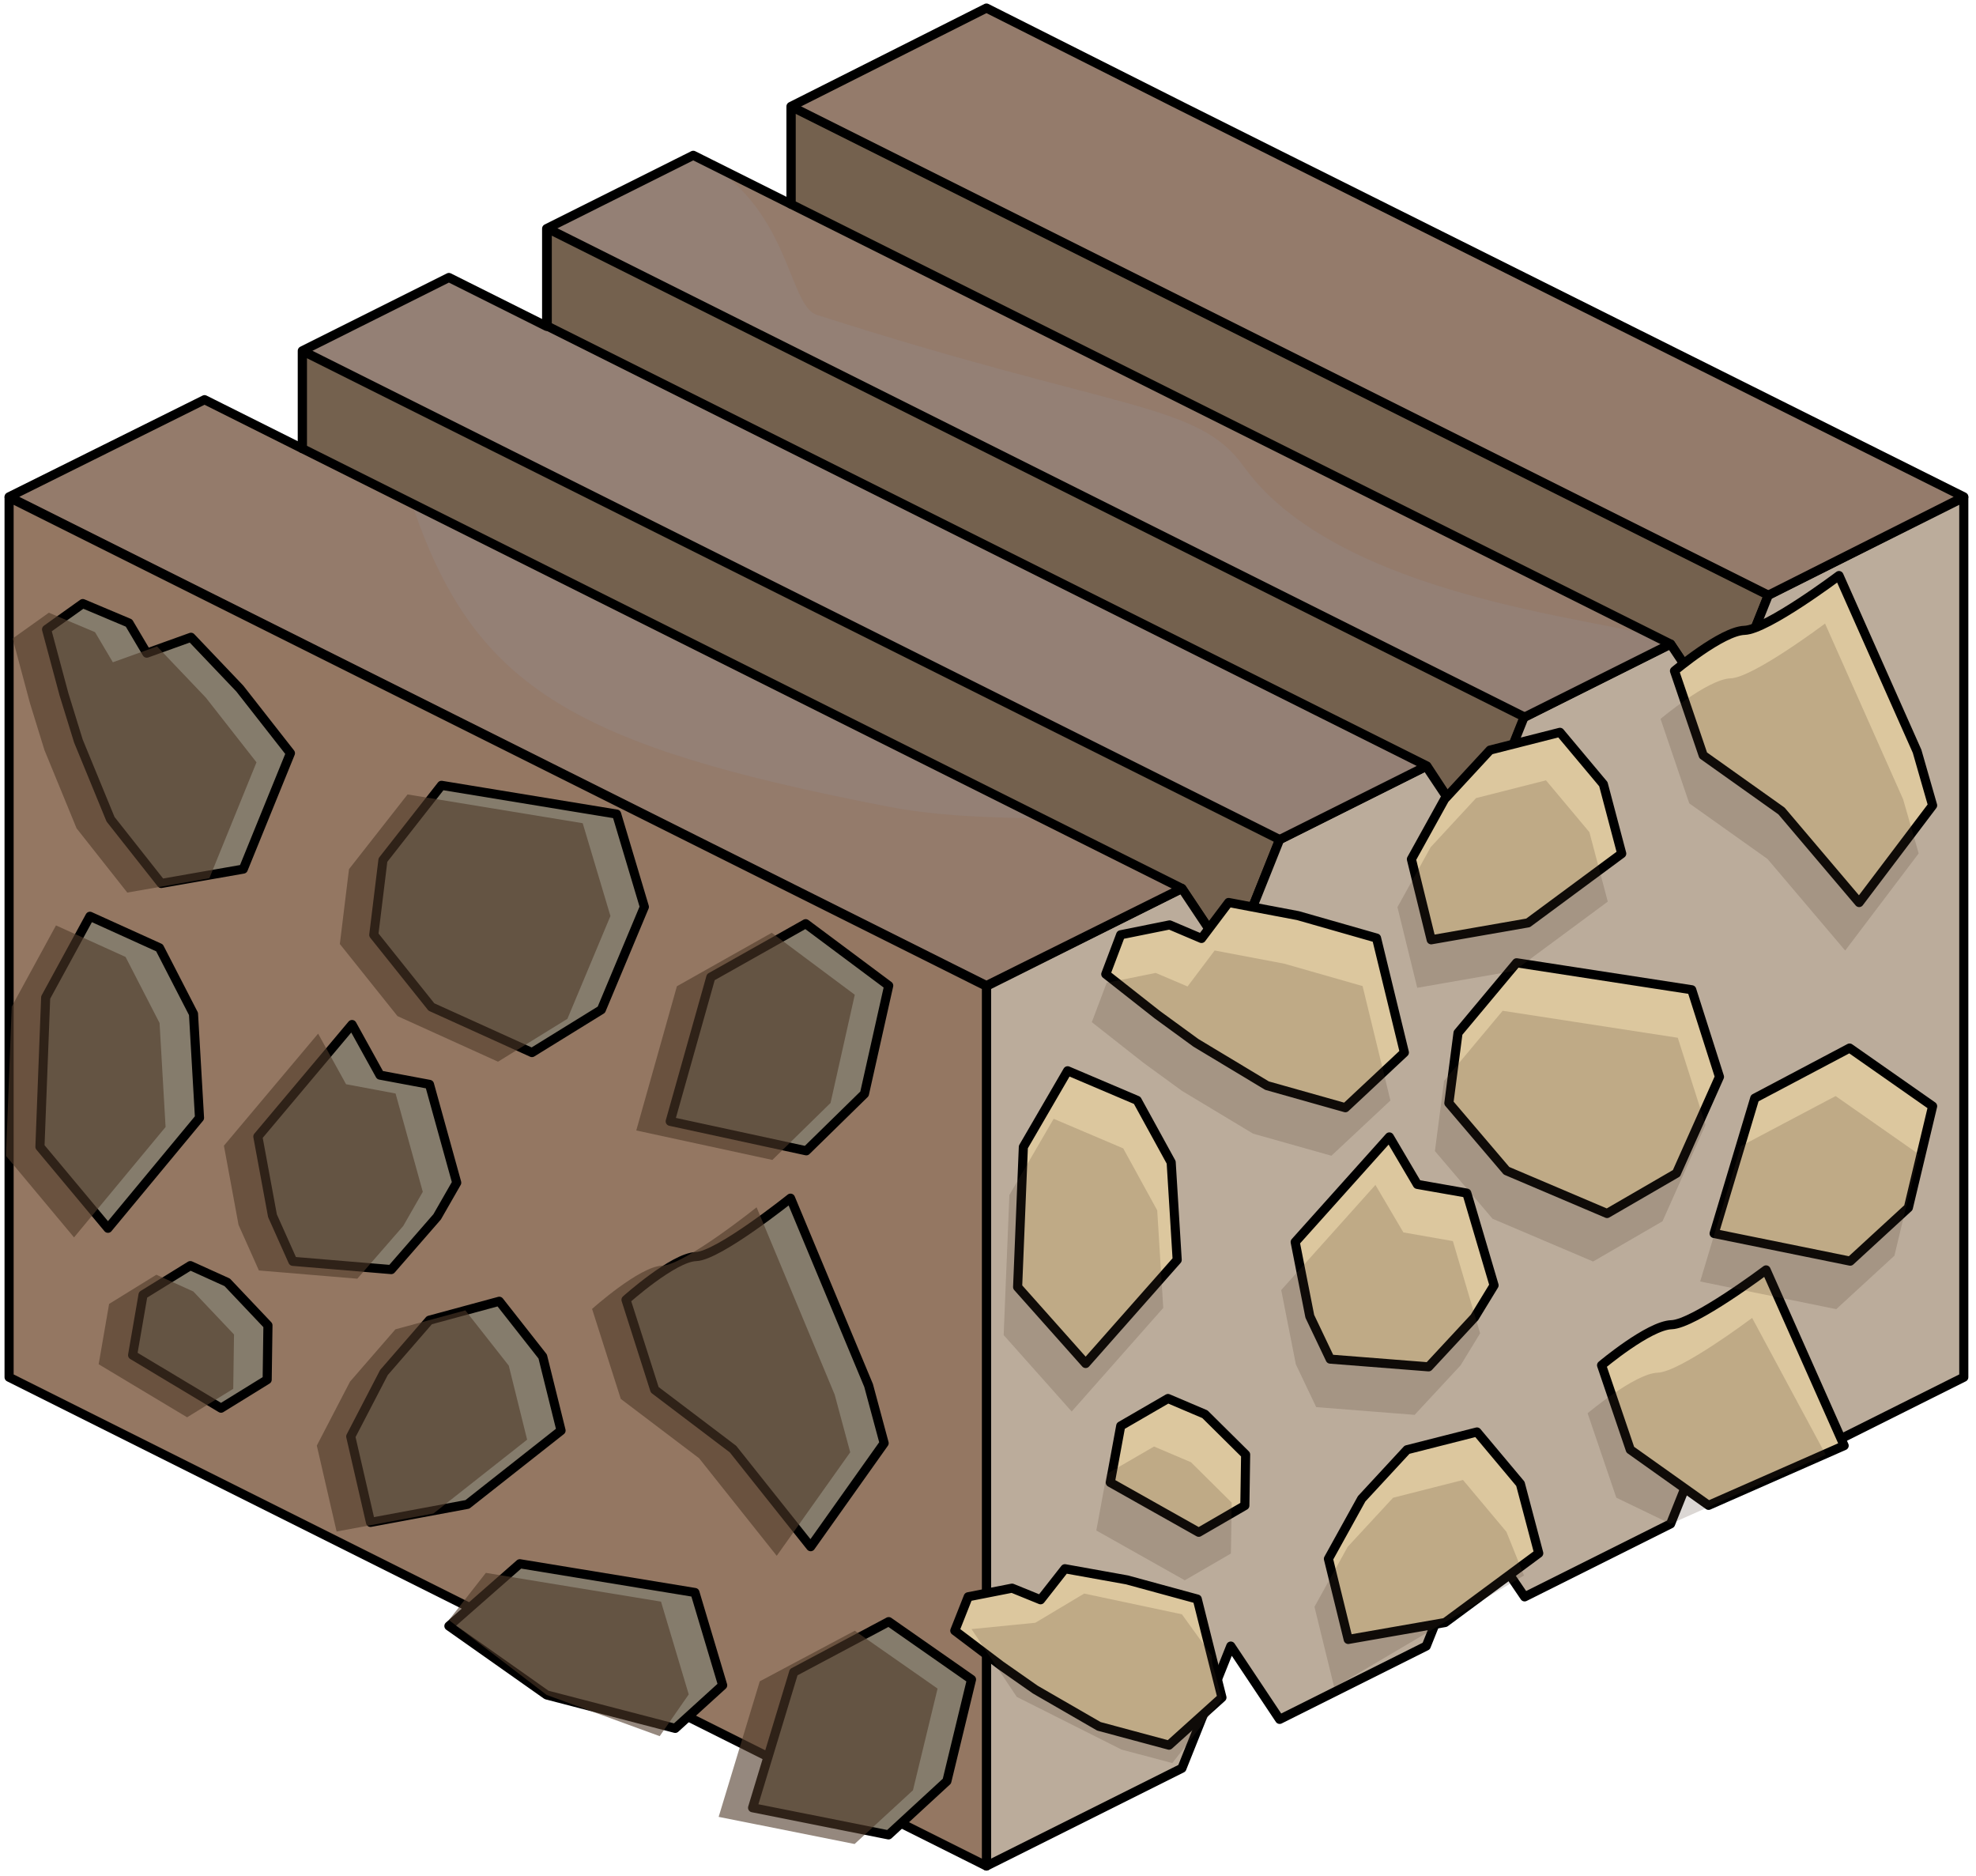 <?xml version="1.0" encoding="UTF-8" standalone="no"?><!DOCTYPE svg PUBLIC "-//W3C//DTD SVG 1.1//EN" "http://www.w3.org/Graphics/SVG/1.1/DTD/svg11.dtd"><svg width="100%" height="100%" viewBox="0 0 217 206" version="1.1" xmlns="http://www.w3.org/2000/svg" xmlns:xlink="http://www.w3.org/1999/xlink" xml:space="preserve" xmlns:serif="http://www.serif.com/" style="fill-rule:evenodd;clip-rule:evenodd;stroke-linecap:round;stroke-linejoin:round;stroke-miterlimit:1.5;"><g id="Stone_Block04"><g><path d="M215.66,54.617l0,96.598l-21.466,10.733l-5.367,-8.05l-5.366,13.416l-16.032,8.016l-5.434,-8.016l-5.367,13.417l-16.1,8.05l-5.366,-8.05l-5.367,13.416l-21.466,10.733l0,-96.598l107.331,-53.665Z" style="fill:#bbac9b;stroke:#000;stroke-width:1px;"/><path d="M0.998,54.617l107.331,53.665l0,96.598l-107.331,-53.665l0,-96.598" style="fill:#947762;stroke:#000;stroke-width:1px;"/></g><path d="M215.66,54.549l-75.132,-37.498l-10.733,-5.367l-21.466,-10.801l-21.466,10.801l0,10.733l-10.733,-5.366l-16.1,8.049l0,10.734l-10.733,-5.367l-16.1,8.05l0,10.733l-10.733,-5.367l-21.466,10.666l107.331,53.665l21.466,-10.665l5.367,8.05l5.366,-13.417l16.1,-8.049l5.367,8.049l5.366,-13.416l16.1,-8.05l5.366,8.05l5.367,-13.416l21.466,-10.801Z" style="fill:#948075;"/><clipPath id="_clip1"><path d="M215.66,54.549l-75.132,-37.498l-10.733,-5.367l-21.466,-10.801l-21.466,10.801l0,10.733l-10.733,-5.366l-16.1,8.049l0,10.734l-10.733,-5.367l-16.1,8.05l0,10.733l-10.733,-5.367l-21.466,10.666l107.331,53.665l21.466,-10.665l5.367,8.05l5.366,-13.417l16.1,-8.049l5.367,8.049l5.366,-13.416l16.1,-8.05l5.366,8.05l5.367,-13.416l21.466,-10.801Z"/></clipPath><g clip-path="url(#_clip1)"><path d="M-11.03,21.659c0,0 25.752,7.572 44.227,16.79c10.717,5.347 10.436,12.284 12.301,17.627c6.806,19.49 17.714,25.849 52.098,32.503c14.621,2.83 34.879,-0.621 42.932,3.536c16.652,8.595 35.774,8.946 35.774,8.946l-153.846,33.017l-67.965,-77.834l34.479,-34.585Z" style="fill:#947762;fill-opacity:0.5;"/><path d="M183.461,70.649c-1.62,-2.35 -35.596,-3.693 -46.872,-19.429c-5.08,-7.09 -13.536,-5.956 -46.885,-16.649c-3.266,-1.047 -2.827,-12.223 -13.574,-17.588c-26.494,-13.227 -64.207,-12.397 -64.207,-12.397l153.225,-35.789l73.087,90.564l-54.774,11.288Z" style="fill:#947762;fill-opacity:0.5;"/><path d="M194.194,65.35l-107.331,-53.666l0,10.733l96.598,48.299l5.366,8.05l5.367,-13.416Z" style="fill:#74614e;stroke:#000;stroke-width:1px;"/><path d="M140.528,92.182l-107.331,-53.665l0,10.733l96.598,48.299l5.367,8.05l5.366,-13.417Z" style="fill:#74614e;stroke:#000;stroke-width:1px;"/><path d="M167.429,78.732l-107.331,-53.665l0,10.733l96.598,48.299l5.299,8.083l5.434,-13.45Z" style="fill:#74614e;stroke:#000;stroke-width:1px;"/></g><path d="M215.66,54.549l-75.132,-37.498l-10.733,-5.367l-21.466,-10.801l-21.466,10.801l0,10.733l-10.733,-5.366l-16.1,8.049l0,10.734l-10.733,-5.367l-16.1,8.05l0,10.733l-10.733,-5.367l-21.466,10.666l107.331,53.665l21.466,-10.665l5.367,8.05l5.366,-13.417l16.1,-8.049l5.367,8.049l5.366,-13.416l16.1,-8.05l5.366,8.05l5.367,-13.416l21.466,-10.801Z" style="fill:none;stroke:#000;stroke-width:1px;"/><g><path d="M49.297,178.53l10.733,7.567l14.122,3.672l5.21,-4.732l-3.045,-10.187l-19.234,-3.158l-7.786,6.838Z" style="fill:#857c6c;stroke:#000;stroke-width:1px;"/><path d="M89.026,169.819l8.068,-11.367l-1.706,-6.333l-8.575,-20.565c0,0 -7.897,6.331 -10.383,6.412c-2.485,0.082 -7.683,4.746 -7.683,4.746l3.152,9.879l8.6,6.515l8.527,10.713Z" style="fill:#857c6c;stroke:#000;stroke-width:1px;"/><path d="M40.69,167.152l10.639,-1.979l10.285,-8.106l-2.016,-8.128l-4.769,-6.067l-7.679,2.079l-4.985,5.743l-3.648,7.023l2.173,9.435" style="fill:#857c6c;stroke:#000;stroke-width:1px;"/><path d="M106.689,184.397l-9.093,-6.35l-10.433,5.551l-4.516,14.885l14.93,2.979l6.408,-5.9l2.704,-11.165" style="fill:#857c6c;stroke:#000;stroke-width:1px;"/><path d="M11.857,134.859l-7.471,-8.946l0.629,-16.394l4.861,-8.915l7.639,3.462l3.734,7.252l0.66,11.419l-10.052,12.122" style="fill:#857c6c;stroke:#000;stroke-width:1px;"/><path d="M24.275,154.612l-9.713,-5.827l1.146,-6.621l5.191,-3.206l4.056,1.838l4.471,4.721l-0.085,5.966l-5.066,3.129Z" style="fill:#857c6c;stroke:#000;stroke-width:1px;"/><path d="M48.007,133.606l-5.042,5.788l-10.805,-0.905l-2.238,-5.008l-1.605,-8.692l10.343,-12.302l3.071,5.555l5.435,1.018l2.991,10.793l-2.15,3.753" style="fill:#857c6c;stroke:#000;stroke-width:1px;"/><path d="M17.705,97l9.014,-1.578l5.175,-12.725l-5.559,-7.096l-5.363,-5.631l-4.853,1.743l-1.957,-3.307l-5.07,-2.136l-3.979,2.835l1.911,7.125l1.585,5.13l3.529,8.589l5.567,7.051Z" style="fill:#857c6c;stroke:#000;stroke-width:1px;"/><path d="M58.419,115.567l7.62,-4.706l4.724,-11.29l-3.045,-10.188l-19.234,-3.158l-6.431,8.204l-1.006,8.216l6.329,7.917l11.043,5.005Z" style="fill:#857c6c;stroke:#000;stroke-width:1px;"/><path d="M97.596,108.218l-9.119,-6.802l-10.415,5.867l-4.461,15.835l14.945,3.236l6.388,-6.256l2.662,-11.88" style="fill:#857c6c;stroke:#000;stroke-width:1px;"/><path d="M102.962,185.399l-2.703,11.165l-6.408,5.899l-14.93,-2.979l4.516,-14.884l10.432,-5.551l9.093,6.35Zm-49.606,-12.706l-4.059,5.183l10.733,8.221l12.416,4.526l3.189,-4.584l-3.045,-10.187l-9.927,-1.63l-9.307,-1.529Zm31.943,-1.872l8.069,-11.367l-1.707,-6.333l-8.575,-20.566c0,0 -7.896,6.332 -10.382,6.413c-2.486,0.082 -7.683,4.746 -7.683,4.746l3.152,9.879l8.599,6.515l8.527,10.713Zm-48.335,-2.667l10.639,-1.979l10.285,-8.107l-2.017,-8.128l-4.768,-6.066l-7.68,2.079l-4.984,5.743l-3.648,7.022l2.173,9.436Zm-16.415,-12.541l-9.714,-5.826l1.146,-6.621l5.191,-3.206l4.057,1.838l4.47,4.721l-0.085,5.966l-5.065,3.128Zm23.732,-21.005l-5.042,5.788l-10.806,-0.905l-2.238,-5.008l-1.605,-8.692l10.344,-12.302l3.07,5.554l5.436,1.018l2.99,10.794l-2.149,3.753Zm-36.151,1.253l-7.471,-8.946l0.629,-16.394l4.861,-8.915l7.639,3.462l3.734,7.252l0.661,11.419l-10.053,12.122Zm85.739,-26.641l-2.662,11.88l-6.387,6.256l-14.946,-3.237l4.462,-15.834l10.414,-5.867l9.119,6.802Zm-39.177,7.349l7.62,-4.707l4.724,-11.29l-3.045,-10.187l-19.233,-3.158l-6.432,8.203l-1.006,8.217l6.329,7.917l11.043,5.005Zm-40.714,-18.568l9.014,-1.578l5.175,-12.724l-5.559,-7.096l-5.362,-5.631l-4.853,1.743l-1.958,-3.307l-5.07,-2.136l-3.978,2.835l1.911,7.125l1.585,5.13l3.528,8.589l5.567,7.05Z" style="fill:#4f3929;fill-opacity:0.6;"/></g><g><path d="M128.377,191.612l5.814,-5.233l-2.71,-10.81l-7.714,-2.103l-6.821,-1.226l-2.673,3.407l-3.13,-1.274l-4.817,0.946l-1.472,3.722l5.049,3.818l3.79,2.651l6.987,4.033l7.697,2.069Z" style="fill:#dcc79e;stroke:#000;stroke-width:1px;"/><path d="M187.633,165.28l14.889,-6.555l-8.575,-19.295c0,0 -7.896,5.94 -10.382,6.017c-2.486,0.077 -7.683,4.452 -7.683,4.452l3.152,9.269l8.599,6.112Z" style="fill:#dcc79e;stroke:#000;stroke-width:1px;"/><path d="M148.057,180.003l10.639,-1.857l10.285,-7.605l-2.016,-7.626l-4.769,-5.691l-7.679,1.95l-4.985,5.388l-3.648,6.589l2.173,8.852" style="fill:#dcc79e;stroke:#000;stroke-width:1px;"/><path d="M119.224,149.706l-7.471,-8.393l0.629,-15.381l4.861,-8.365l7.639,3.249l3.734,6.804l0.66,10.713l-10.052,11.373" style="fill:#dcc79e;stroke:#000;stroke-width:1px;"/><path d="M131.642,168.238l-9.713,-5.467l1.146,-6.211l5.191,-3.009l4.056,1.725l4.471,4.43l-0.085,5.596l-5.066,2.936Z" style="fill:#dcc79e;stroke:#000;stroke-width:1px;"/><path d="M161.926,144.643l-5.043,5.43l-10.805,-0.848l-2.238,-4.699l-1.605,-8.155l10.343,-11.541l3.071,5.211l5.435,0.955l2.991,10.126l-2.149,3.521" style="fill:#dcc79e;stroke:#000;stroke-width:1px;"/><path d="M147.745,121.623l6.48,-6.063l-3.057,-12.564l-8.623,-2.464l-7.622,-1.443l-2.977,3.95l-3.5,-1.488l-5.378,1.085l-1.634,4.32l5.651,4.448l4.24,3.091l7.816,4.703l8.604,2.425Z" style="fill:#dcc79e;stroke:#000;stroke-width:1px;"/><path d="M176.483,133.237l7.62,-4.416l4.724,-10.592l-3.045,-9.558l-19.233,-2.963l-6.432,7.697l-1.006,7.708l6.329,7.428l11.043,4.696Z" style="fill:#dcc79e;stroke:#000;stroke-width:1px;"/><path d="M204.168,99.094l8.068,-10.665l-1.706,-5.942l-8.575,-19.294c0,0 -7.897,5.94 -10.383,6.017c-2.486,0.076 -7.683,4.452 -7.683,4.452l3.152,9.269l8.6,6.112l8.527,10.051Z" style="fill:#dcc79e;stroke:#000;stroke-width:1px;"/><path d="M157.17,103.185l10.64,-1.857l10.284,-7.605l-2.016,-7.626l-4.769,-5.692l-7.679,1.95l-4.985,5.389l-3.648,6.588l2.173,8.853" style="fill:#dcc79e;stroke:#000;stroke-width:1px;"/><path d="M212.236,121.453l-9.119,-6.382l-10.414,5.505l-4.461,14.856l14.945,3.036l6.387,-5.869l2.662,-11.146" style="fill:#dcc79e;stroke:#000;stroke-width:1px;"/><path d="M128.741,193.574l5.45,-6.991c-1.197,-4.704 -1.018,-3.262 -1.122,-4.806l-3.274,-4.534l-10.733,-2.277l-5.366,3.205l-7.007,0.696l4.972,7.444l11.504,5.785l5.576,1.478Zm17.784,-8.3l20.836,-12.292l-1.929,-4.796l-4.768,-5.691l-7.68,1.95l-4.984,5.388l-3.648,6.589l2.173,8.852Zm30.976,-20.835l5.96,2.875l17.041,-7.579l-8.087,-15.034c0,0 -7.897,5.94 -10.383,6.017c-2.486,0.076 -7.683,4.452 -7.683,4.452l3.152,9.269Zm-47.391,9.07l-9.714,-5.467l1.146,-6.211l5.191,-3.009l4.057,1.725l4.47,4.43l-0.085,5.596l-5.065,2.936Zm30.283,-23.595l-5.042,5.43l-10.806,-0.848l-2.238,-4.699l-1.605,-8.155l10.344,-11.541l3.07,5.211l5.436,0.955l2.991,10.126l-2.15,3.521Zm-42.702,5.063l-7.471,-8.393l0.629,-15.381l4.861,-8.365l7.639,3.249l3.734,6.804l0.661,10.713l-10.053,11.373Zm93.013,-28.253l-2.663,11.146l-6.387,5.869l-14.945,-3.036l4.461,-14.856l10.414,-5.505l9.12,6.382Zm-35.753,11.784l7.62,-4.416l4.724,-10.592l-3.045,-9.558l-19.234,-2.963l-6.431,7.697l-1.006,7.708l6.329,7.428l11.043,4.696Zm-28.739,-11.614l6.48,-6.063l-3.056,-12.564l-8.623,-2.464l-7.623,-1.443l-2.976,3.95l-3.5,-1.488l-5.379,1.085l-1.634,4.32l5.651,4.448l4.24,3.091l7.817,4.703l8.603,2.425Zm9.426,-18.438l10.639,-1.857l10.285,-7.606l-2.017,-7.625l-4.768,-5.692l-7.679,1.95l-4.985,5.389l-3.648,6.588l2.173,8.853Zm46.997,-4.091l8.069,-10.665l-1.707,-5.942l-8.575,-19.294c0,0 -7.896,5.94 -10.382,6.016c-2.486,0.077 -7.683,4.453 -7.683,4.453l3.152,9.269l8.599,6.112l8.527,10.051Z" style="fill:#4f3929;fill-opacity:0.2;"/></g></g></svg>